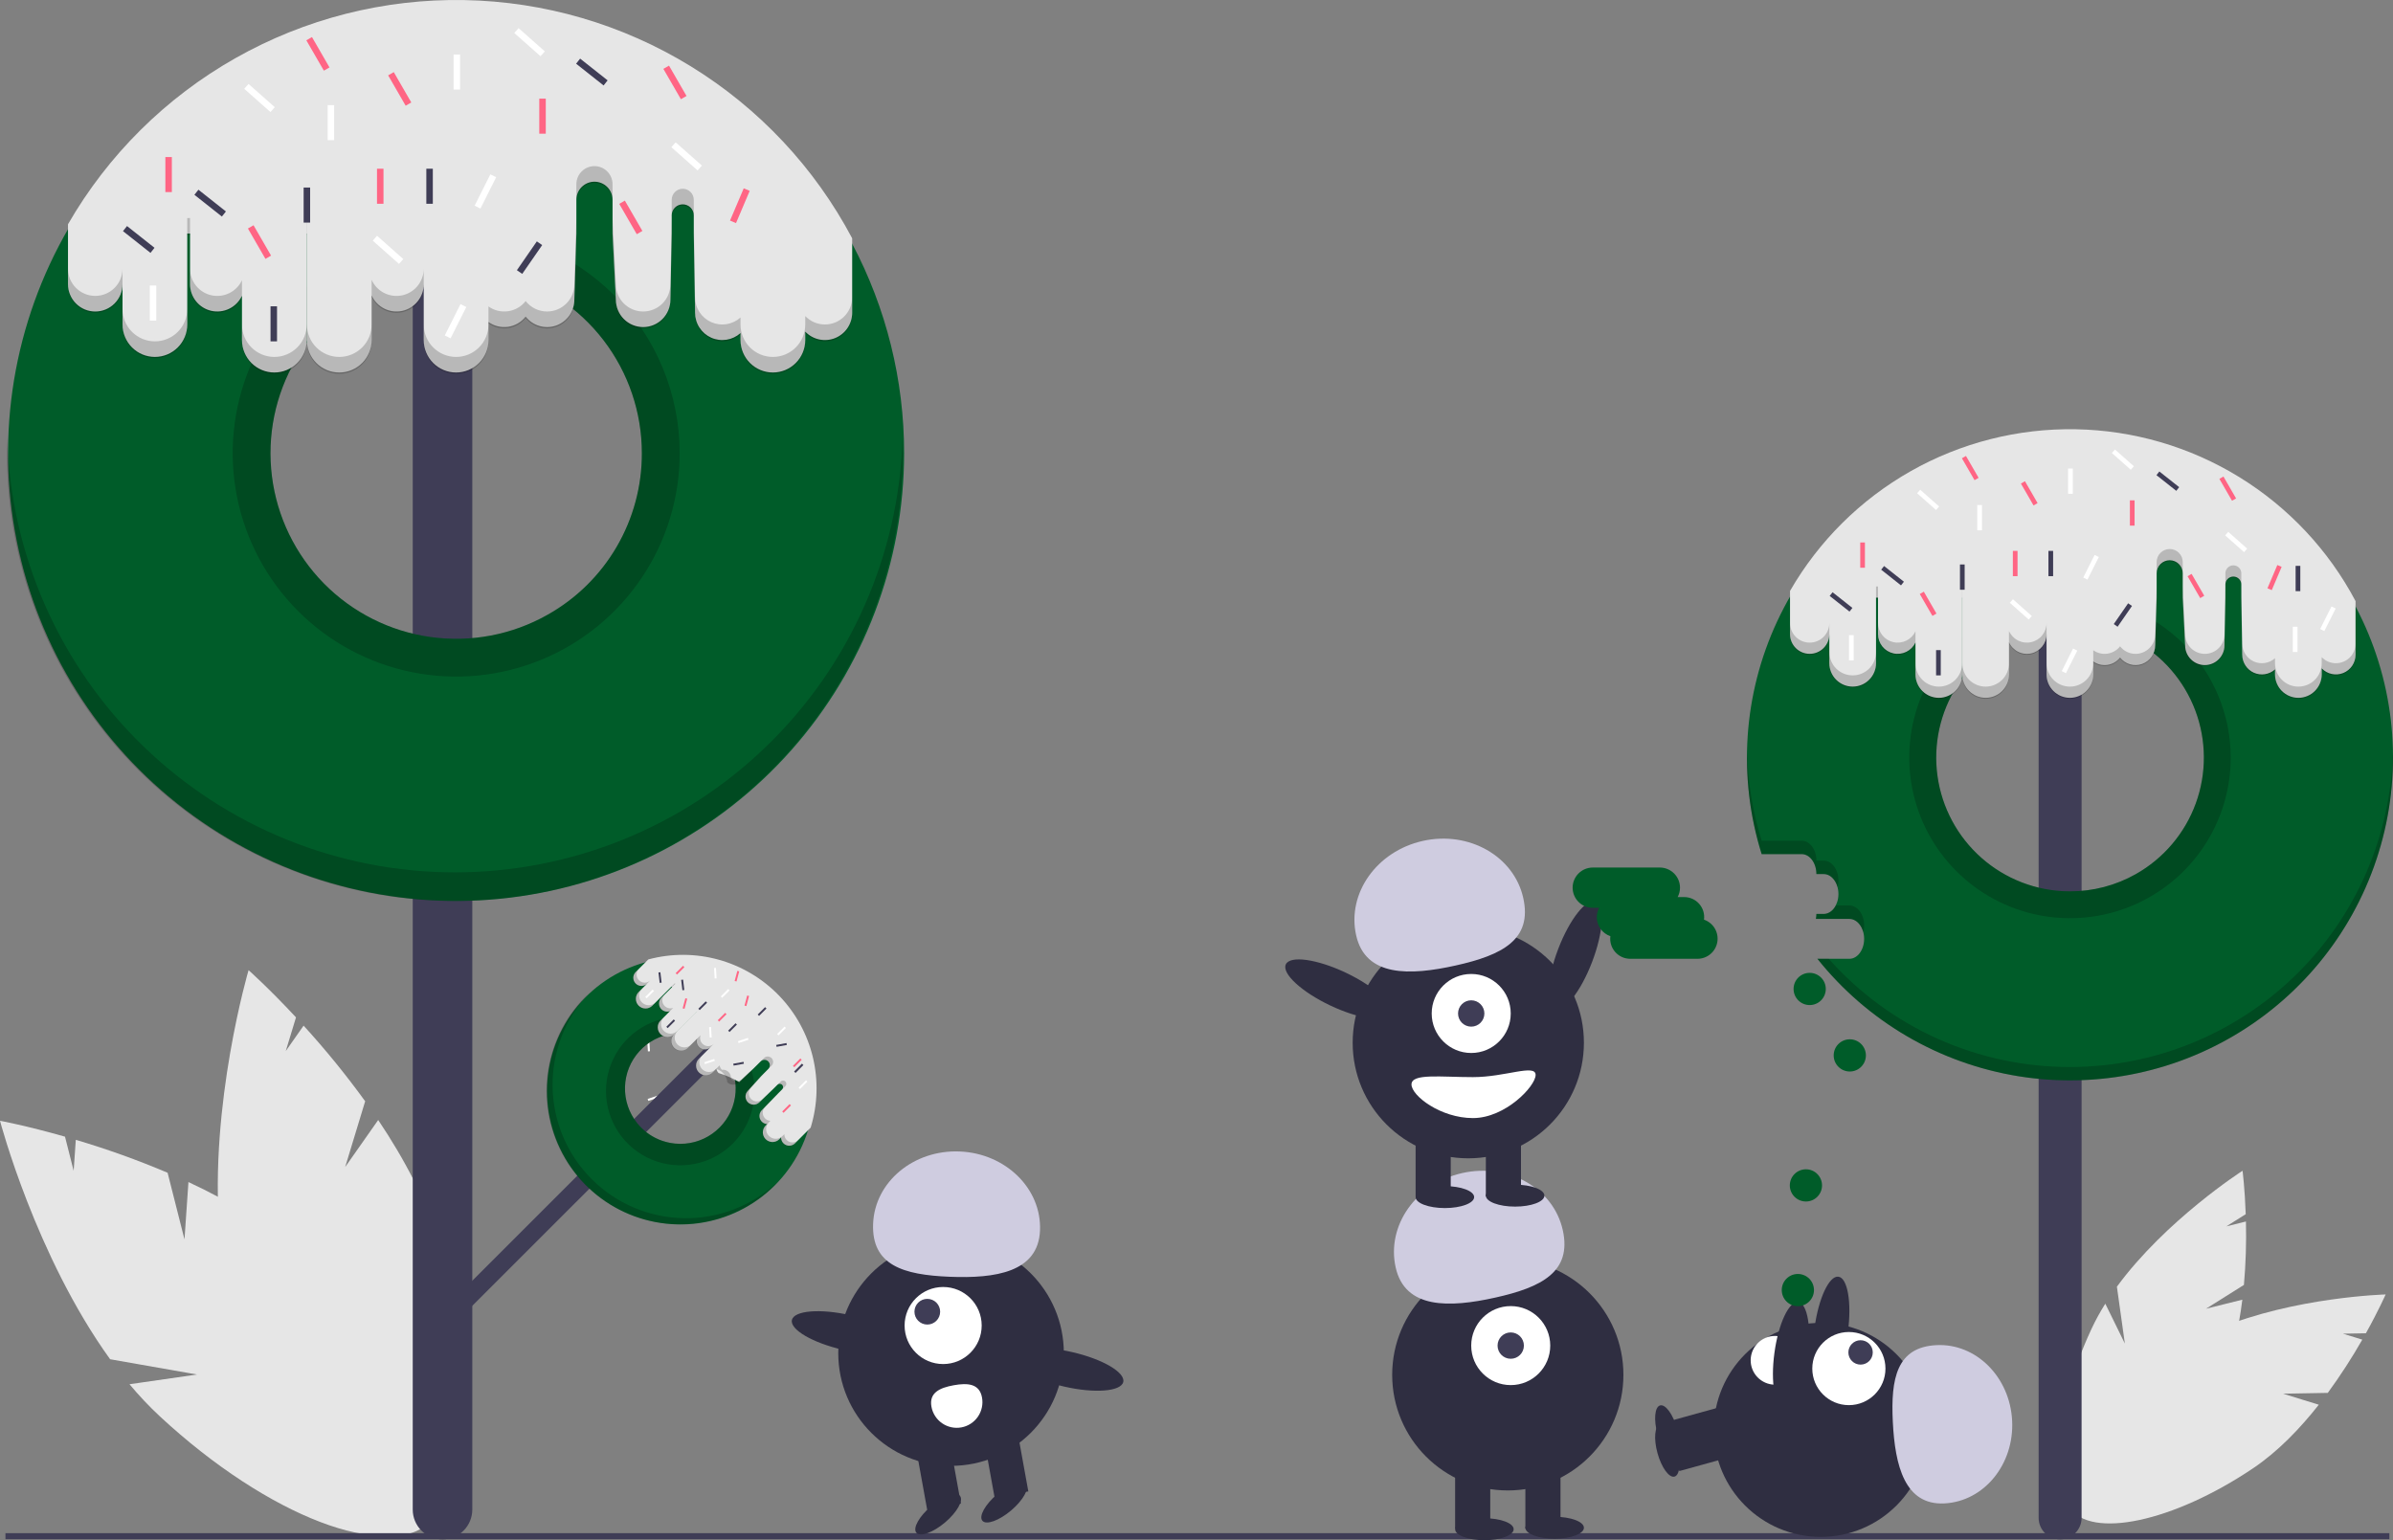 <svg width="261" height="168" viewBox="0 0 261 168" fill="none" xmlns="http://www.w3.org/2000/svg">
<rect x="0" y="0" width="261" height="168" fill="#808080" stroke="none"/>
<g clip-path="url(#clip0_11_390)">
<path d="M20.122 135.188L18.28 127.921C15.012 126.537 11.669 125.337 8.267 124.329L8.034 127.706L7.09 123.986C2.871 122.781 0 122.251 0 122.251C0 122.251 3.878 136.993 12.011 148.264L21.488 149.928L14.125 150.989C15.149 152.22 16.249 153.385 17.419 154.478C29.25 165.458 42.428 170.495 46.852 165.73C51.276 160.964 45.272 148.2 33.441 137.221C29.773 133.817 25.165 131.086 20.553 128.936L20.122 135.188Z" fill="#E6E6E6"/>
<path d="M37.648 127.296L39.828 120.123C37.747 117.25 35.505 114.495 33.113 111.874L31.168 114.645L32.284 110.972C29.294 107.76 27.111 105.823 27.111 105.823C27.111 105.823 22.809 120.447 23.944 134.298L31.196 140.62L24.345 137.724C24.585 139.306 24.924 140.873 25.36 142.413C29.812 157.926 38.488 169.048 44.739 167.255C50.991 165.462 52.45 151.433 47.998 135.919C46.618 131.11 44.086 126.391 41.249 122.167L37.648 127.296Z" fill="#E6E6E6"/>
<path d="M240.609 142.752L244.741 140.155C244.944 137.855 245.017 135.546 244.96 133.237L242.821 133.77L244.937 132.44C244.837 129.587 244.591 127.703 244.591 127.703C244.591 127.703 236.237 133.057 230.886 140.349L231.754 146.549L229.622 142.204C229.064 143.085 228.563 143.999 228.12 144.942C223.69 154.466 223.21 163.633 227.048 165.417C230.885 167.202 237.588 160.928 242.018 151.404C243.391 148.451 244.16 145.052 244.568 141.766L240.609 142.752Z" fill="#E6E6E6"/>
<path d="M249.008 152.021L253.887 151.933C255.249 150.069 256.506 148.13 257.651 146.124L255.545 145.475L258.043 145.43C259.433 142.936 260.196 141.196 260.196 141.196C260.196 141.196 250.277 141.462 241.926 144.939L239.463 150.695L239.885 145.874C238.952 146.339 238.05 146.863 237.184 147.442C228.468 153.305 223.317 160.904 225.68 164.415C228.042 167.926 237.024 166.019 245.74 160.155C248.442 158.338 250.858 155.825 252.906 153.223L249.008 152.021Z" fill="#E6E6E6"/>
<path d="M260.604 167.235H0.594V167.891H260.604V167.235Z" fill="#3F3D56"/>
<path d="M74.409 18.099L73.736 17.762L71.912 21.397L72.585 21.735L74.409 18.099Z" fill="white"/>
<path d="M70.529 109.073L70.306 109.099L70.446 110.303L70.669 110.277L70.529 109.073Z" fill="#3F3D56"/>
<path d="M71.861 119.702L71.79 119.488L70.639 119.87L70.71 120.083L71.861 119.702Z" fill="white"/>
<path d="M70.818 113.458L70.593 113.472L70.666 114.682L70.89 114.669L70.818 113.458Z" fill="white"/>
<path d="M69.769 106.822L69.545 106.835L69.618 108.045L69.842 108.032L69.769 106.822Z" fill="white"/>
<path d="M85.789 111.772L85.705 111.564L84.58 112.018L84.664 112.226L85.789 111.772Z" fill="#FF6584"/>
<path d="M72.532 111.418L72.315 111.36L72.001 112.531L72.218 112.589L72.532 111.418Z" fill="#FF6584"/>
<path d="M84.59 20.67H83.882V24.492H84.59V20.67Z" fill="#3F3D56"/>
<path d="M84.165 29.872H83.457V33.694H84.165V29.872Z" fill="white"/>
<path d="M83.629 109.762L83.48 109.612L82.674 110.418L82.823 110.567L83.629 109.762Z" fill="white"/>
<path d="M85.748 121.967L85.599 121.818L84.793 122.624L84.942 122.773L85.748 121.967Z" fill="white"/>
<path d="M84.058 116.908L83.854 116.853L83.559 117.954L83.763 118.009L84.058 116.908Z" fill="#FF6584"/>
<path d="M84.584 112.746L84.435 112.597L83.629 113.402L83.778 113.552L84.584 112.746Z" fill="#FF6584"/>
<path d="M81.343 112.609C81.524 112.427 81.626 112.181 81.626 111.924C81.626 111.667 81.524 111.421 81.343 111.24C81.161 111.058 80.915 110.956 80.658 110.956C80.401 110.956 80.155 111.058 79.974 111.24L49.078 142.129C48.896 142.31 48.794 142.556 48.794 142.813C48.794 143.07 48.896 143.316 49.078 143.498C49.259 143.679 49.506 143.781 49.762 143.781C50.019 143.781 50.266 143.679 50.447 143.498L81.144 112.808" fill="#3F3D56"/>
<path d="M84.501 108.71C82.25 106.463 79.326 105.015 76.174 104.586C73.022 104.158 69.817 104.774 67.048 106.34C64.28 107.906 62.1 110.335 60.843 113.256C59.587 116.177 59.322 119.43 60.089 122.516C60.856 125.602 62.613 128.352 65.091 130.345C67.569 132.339 70.632 133.465 73.812 133.553C76.991 133.641 80.112 132.685 82.697 130.832C85.282 128.979 87.188 126.33 88.125 123.291C88.904 120.761 88.978 118.067 88.339 115.497C87.701 112.928 86.374 110.582 84.501 108.71ZM72.583 124.546C71.581 124.268 70.668 123.735 69.933 123C69.784 122.851 69.647 122.694 69.515 122.535C68.607 121.417 68.129 120.011 68.167 118.571C68.205 117.131 68.757 115.753 69.722 114.684C70.688 113.615 72.004 112.927 73.433 112.743C74.861 112.56 76.309 112.893 77.513 113.682C78.718 114.472 79.6 115.666 80.002 117.049C80.403 118.432 80.296 119.913 79.701 121.225C79.106 122.536 78.061 123.592 76.756 124.201C75.451 124.81 73.971 124.932 72.583 124.546Z" fill="#005C29"/>
<path d="M51.512 27.794C51.512 26.933 51.17 26.107 50.561 25.498C49.951 24.889 49.125 24.547 48.264 24.547C47.402 24.547 46.576 24.889 45.967 25.498C45.358 26.107 45.016 26.933 45.016 27.794V164.662C45.016 165.088 45.1 165.511 45.263 165.905C45.426 166.299 45.666 166.657 45.967 166.958C46.269 167.26 46.627 167.499 47.021 167.662C47.415 167.825 47.837 167.909 48.264 167.909C48.69 167.909 49.113 167.825 49.507 167.662C49.901 167.499 50.259 167.26 50.561 166.958C50.862 166.657 51.101 166.299 51.265 165.905C51.428 165.511 51.512 165.088 51.512 164.662V28.738" fill="#3F3D56"/>
<path d="M92.944 26.581C87.367 16.034 78.122 7.892 66.954 3.69C55.785 -0.511 43.465 -0.482 32.316 3.773C21.168 8.028 11.962 16.214 6.435 26.788C0.909 37.362 -0.557 49.592 2.314 61.172C5.186 72.752 12.196 82.881 22.023 89.649C31.851 96.417 43.815 99.356 55.66 97.911C67.506 96.467 78.413 90.739 86.325 81.808C94.237 72.877 98.607 61.36 98.61 49.429C98.613 41.465 96.668 33.621 92.944 26.581ZM59.709 67.064C55.834 69.251 51.346 70.101 46.94 69.483C42.533 68.865 38.453 66.813 35.329 63.645C32.206 60.476 30.213 56.367 29.659 51.953C29.105 47.539 30.02 43.066 32.263 39.224C34.507 35.382 37.953 32.385 42.07 30.697C46.187 29.01 50.746 28.724 55.041 29.886C59.336 31.047 63.13 33.591 65.834 37.123C68.539 40.656 70.005 44.981 70.006 49.429C70.016 53.02 69.067 56.547 67.257 59.648C65.447 62.748 62.841 65.309 59.709 67.064Z" fill="#005C29"/>
<path opacity="0.2" d="M49.614 95.157C36.921 95.156 24.727 90.217 15.614 81.385C6.5 72.553 1.182 60.521 0.787 47.837C0.77 48.366 0.761 48.896 0.761 49.428C0.759 55.843 2.022 62.196 4.476 68.123C6.93 74.051 10.529 79.436 15.065 83.973C19.602 88.51 24.988 92.109 30.916 94.564C36.844 97.019 43.197 98.283 49.614 98.283C56.031 98.283 62.384 97.019 68.312 94.564C74.24 92.109 79.626 88.51 84.163 83.973C88.7 79.436 92.298 74.051 94.752 68.123C97.207 62.196 98.469 55.843 98.468 49.428C98.468 48.895 98.459 48.364 98.442 47.835C98.046 60.519 92.729 72.552 83.615 81.384C74.501 90.217 62.307 95.156 49.614 95.157Z" fill="black"/>
<path opacity="0.2" d="M49.755 25.057C44.934 25.057 40.222 26.487 36.213 29.165C32.205 31.843 29.081 35.649 27.236 40.102C25.391 44.556 24.908 49.456 25.849 54.183C26.79 58.91 29.111 63.253 32.52 66.661C35.929 70.069 40.273 72.39 45.001 73.331C49.729 74.271 54.63 73.789 59.085 71.944C63.539 70.1 67.346 66.976 70.025 62.969C72.703 58.961 74.133 54.249 74.133 49.429C74.126 42.968 71.555 36.773 66.985 32.203C62.415 27.634 56.219 25.064 49.755 25.057ZM59.709 67.064C55.834 69.251 51.346 70.101 46.94 69.483C42.533 68.865 38.453 66.813 35.329 63.645C32.206 60.476 30.213 56.367 29.659 51.953C29.105 47.539 30.02 43.066 32.263 39.224C34.507 35.382 37.953 32.385 42.07 30.697C46.187 29.01 50.746 28.724 55.041 29.886C59.336 31.047 63.13 33.591 65.834 37.123C68.539 40.656 70.005 44.981 70.006 49.429C70.016 53.02 69.067 56.547 67.257 59.648C65.447 62.748 62.841 65.309 59.709 67.064Z" fill="black"/>
<path d="M92.945 25.994V34.119C92.945 34.712 92.768 35.292 92.436 35.784C92.104 36.276 91.632 36.657 91.082 36.878C90.531 37.099 89.927 37.151 89.347 37.026C88.767 36.901 88.238 36.605 87.827 36.176V37.102C87.827 38.038 87.456 38.936 86.793 39.598C86.131 40.26 85.234 40.632 84.297 40.632C83.361 40.632 82.463 40.26 81.801 39.598C81.139 38.936 80.767 38.038 80.767 37.102V36.331C80.34 36.715 79.811 36.967 79.243 37.056C78.676 37.145 78.095 37.069 77.57 36.834C77.046 36.6 76.601 36.219 76.288 35.737C75.976 35.256 75.81 34.694 75.811 34.119L75.669 25.483V23.491C75.669 23.172 75.542 22.867 75.316 22.642C75.09 22.416 74.784 22.29 74.466 22.29C74.147 22.29 73.841 22.416 73.615 22.642C73.389 22.867 73.263 23.172 73.262 23.491V25.483L73.12 32.703C73.12 33.492 72.807 34.248 72.249 34.806C71.692 35.363 70.935 35.677 70.147 35.677C69.358 35.677 68.602 35.363 68.044 34.806C67.486 34.248 67.173 33.492 67.173 32.703L66.809 25.483V21.792C66.809 21.269 66.601 20.768 66.231 20.398C65.861 20.028 65.36 19.82 64.837 19.82C64.313 19.82 63.812 20.028 63.442 20.398C63.072 20.768 62.864 21.269 62.864 21.792V25.483L62.642 32.703C62.642 33.322 62.45 33.925 62.091 34.429C61.732 34.932 61.225 35.312 60.641 35.514C60.056 35.716 59.423 35.73 58.83 35.555C58.237 35.38 57.713 35.025 57.331 34.538C56.861 35.139 56.177 35.536 55.422 35.646C54.666 35.755 53.898 35.57 53.276 35.127V37.102C53.276 38.038 52.904 38.936 52.242 39.598C51.58 40.26 50.682 40.632 49.746 40.632C48.809 40.632 47.912 40.26 47.249 39.598C46.587 38.936 46.216 38.038 46.216 37.102V31.005C46.216 31.685 45.983 32.344 45.555 32.873C45.128 33.403 44.532 33.769 43.867 33.912C43.201 34.054 42.507 33.964 41.9 33.657C41.294 33.35 40.81 32.844 40.532 32.224V37.102C40.532 38.038 40.16 38.936 39.498 39.598C38.836 40.26 37.938 40.632 37.001 40.632C36.065 40.632 35.167 40.26 34.505 39.598C33.843 38.936 33.471 38.038 33.471 37.102V25.483H33.451V37.102C33.451 38.038 33.079 38.936 32.417 39.598C31.755 40.26 30.857 40.632 29.921 40.632C28.985 40.632 28.087 40.26 27.425 39.598C26.763 38.936 26.391 38.038 26.391 37.102V32.265C26.105 32.877 25.618 33.374 25.011 33.672C24.404 33.971 23.713 34.054 23.053 33.907C22.393 33.76 21.803 33.392 21.38 32.865C20.957 32.337 20.726 31.681 20.727 31.005V25.483H20.424V35.403C20.424 36.339 20.052 37.237 19.39 37.899C18.728 38.561 17.83 38.933 16.894 38.933C15.957 38.933 15.059 38.561 14.397 37.899C13.735 37.237 13.363 36.339 13.363 35.403V31.005C13.364 31.395 13.287 31.782 13.138 32.143C12.989 32.504 12.77 32.832 12.493 33.109C12.217 33.385 11.889 33.604 11.528 33.754C11.167 33.904 10.78 33.981 10.39 33.981C9.999 33.981 9.612 33.904 9.251 33.754C8.89 33.604 8.562 33.385 8.286 33.109C8.01 32.832 7.791 32.504 7.642 32.143C7.492 31.782 7.416 31.395 7.416 31.005V24.46C11.777 16.895 18.086 10.637 25.687 6.337C33.287 2.037 41.901 -0.149 50.633 0.008C59.365 0.165 67.895 2.658 75.336 7.228C82.778 11.798 88.858 18.278 92.945 25.994Z" fill="#E6E6E6"/>
<path opacity="0.2" d="M29.921 38.933C29.458 38.933 28.998 38.842 28.57 38.664C28.142 38.487 27.753 38.227 27.425 37.899C27.097 37.571 26.837 37.182 26.66 36.754C26.482 36.326 26.391 35.867 26.391 35.403V37.244C26.391 38.18 26.763 39.078 27.425 39.739C28.087 40.401 28.985 40.773 29.921 40.773C30.857 40.773 31.755 40.401 32.417 39.739C33.079 39.078 33.451 38.18 33.451 37.244V35.403C33.451 35.867 33.36 36.326 33.183 36.754C33.005 37.182 32.745 37.571 32.417 37.899C32.09 38.227 31.701 38.487 31.272 38.664C30.844 38.842 30.385 38.933 29.921 38.933Z" fill="black"/>
<path opacity="0.2" d="M37.001 38.933C36.538 38.933 36.079 38.842 35.65 38.664C35.222 38.487 34.833 38.227 34.505 37.899C34.177 37.571 33.917 37.182 33.74 36.754C33.562 36.326 33.471 35.867 33.471 35.403V37.244C33.471 38.18 33.843 39.078 34.505 39.739C35.167 40.401 36.065 40.773 37.001 40.773C37.938 40.773 38.836 40.401 39.498 39.739C40.16 39.078 40.532 38.18 40.532 37.244V35.403C40.532 35.867 40.44 36.326 40.263 36.754C40.086 37.182 39.825 37.571 39.498 37.899C39.17 38.227 38.781 38.487 38.352 38.664C37.924 38.842 37.465 38.933 37.001 38.933Z" fill="black"/>
<path opacity="0.2" d="M26.391 30.566C26.105 31.178 25.618 31.675 25.011 31.974C24.404 32.272 23.713 32.355 23.053 32.208C22.393 32.061 21.803 31.693 21.38 31.166C20.957 30.638 20.726 29.982 20.727 29.306V31.146C20.726 31.822 20.957 32.478 21.38 33.006C21.803 33.534 22.393 33.901 23.053 34.048C23.713 34.195 24.404 34.112 25.011 33.814C25.618 33.515 26.105 33.019 26.391 32.406V30.566Z" fill="black"/>
<path opacity="0.2" d="M33.471 23.784H33.451V25.625H33.471V23.784Z" fill="black"/>
<path opacity="0.2" d="M13.363 29.306C13.363 30.094 13.049 30.849 12.491 31.406C11.934 31.963 11.178 32.276 10.39 32.276C9.602 32.276 8.846 31.963 8.288 31.406C7.73 30.849 7.417 30.094 7.416 29.306V31.146C7.417 31.934 7.73 32.69 8.288 33.246C8.846 33.803 9.602 34.116 10.39 34.116C11.178 34.116 11.934 33.803 12.491 33.246C13.049 32.69 13.363 31.934 13.363 31.146V29.306Z" fill="black"/>
<path opacity="0.2" d="M20.727 23.784H20.424V25.625H20.727V23.784Z" fill="black"/>
<path opacity="0.2" d="M16.894 37.234C16.43 37.234 15.971 37.143 15.543 36.965C15.114 36.788 14.725 36.528 14.397 36.2C14.069 35.872 13.809 35.483 13.632 35.055C13.455 34.627 13.363 34.168 13.363 33.704V35.545C13.363 36.481 13.735 37.379 14.397 38.041C15.059 38.703 15.957 39.074 16.894 39.074C17.83 39.074 18.728 38.703 19.39 38.041C20.052 37.379 20.424 36.481 20.424 35.545V33.704C20.424 34.168 20.332 34.627 20.155 35.055C19.978 35.483 19.718 35.872 19.39 36.2C19.062 36.528 18.673 36.788 18.245 36.965C17.816 37.143 17.357 37.234 16.894 37.234Z" fill="black"/>
<path opacity="0.2" d="M49.746 38.933C49.282 38.933 48.823 38.842 48.395 38.664C47.967 38.487 47.577 38.227 47.249 37.899C46.922 37.571 46.662 37.182 46.484 36.754C46.307 36.326 46.215 35.867 46.216 35.403V37.244C46.216 38.18 46.587 39.078 47.25 39.739C47.912 40.401 48.809 40.773 49.746 40.773C50.682 40.773 51.58 40.401 52.242 39.739C52.904 39.078 53.276 38.18 53.276 37.244V35.403C53.276 35.867 53.185 36.326 53.007 36.754C52.83 37.182 52.57 37.571 52.242 37.899C51.914 38.227 51.525 38.487 51.097 38.664C50.668 38.842 50.209 38.933 49.746 38.933Z" fill="black"/>
<path opacity="0.2" d="M75.669 21.792C75.669 21.473 75.542 21.167 75.317 20.942C75.091 20.716 74.785 20.589 74.466 20.589C74.146 20.589 73.84 20.716 73.615 20.942C73.389 21.167 73.262 21.473 73.262 21.792V23.633C73.262 23.475 73.293 23.318 73.353 23.172C73.413 23.026 73.502 22.893 73.614 22.781C73.726 22.669 73.858 22.58 74.005 22.519C74.151 22.459 74.307 22.428 74.466 22.428C74.624 22.428 74.781 22.459 74.927 22.519C75.073 22.58 75.206 22.669 75.317 22.781C75.429 22.893 75.518 23.026 75.578 23.172C75.638 23.318 75.669 23.475 75.669 23.633V21.792Z" fill="black"/>
<path opacity="0.2" d="M46.215 29.306C46.216 29.986 45.983 30.645 45.555 31.175C45.128 31.704 44.532 32.07 43.866 32.213C43.201 32.355 42.507 32.266 41.9 31.958C41.293 31.651 40.81 31.145 40.532 30.525V32.365C40.81 32.986 41.293 33.492 41.9 33.799C42.507 34.106 43.201 34.196 43.866 34.053C44.532 33.91 45.128 33.544 45.555 33.015C45.983 32.486 46.216 31.826 46.215 31.146V29.306Z" fill="black"/>
<path opacity="0.2" d="M70.147 33.978C69.756 33.978 69.369 33.901 69.008 33.751C68.648 33.602 68.32 33.383 68.044 33.107C67.768 32.831 67.549 32.503 67.399 32.142C67.25 31.782 67.173 31.395 67.173 31.005L66.809 23.784V25.625L67.173 32.845C67.173 33.634 67.486 34.39 68.044 34.947C68.602 35.505 69.358 35.818 70.147 35.818C70.935 35.818 71.692 35.505 72.249 34.947C72.807 34.39 73.12 33.634 73.12 32.845L73.262 25.625V23.784L73.12 31.005C73.12 31.395 73.043 31.782 72.894 32.142C72.745 32.503 72.525 32.831 72.249 33.107C71.973 33.383 71.645 33.602 71.285 33.751C70.924 33.901 70.537 33.978 70.147 33.978Z" fill="black"/>
<path opacity="0.2" d="M89.971 35.393C89.57 35.394 89.174 35.312 88.805 35.155C88.437 34.998 88.104 34.767 87.827 34.477V35.403C87.827 36.339 87.455 37.237 86.793 37.899C86.131 38.561 85.233 38.933 84.297 38.933C83.361 38.933 82.463 38.561 81.801 37.899C81.139 37.237 80.767 36.339 80.767 35.403V34.632C80.34 35.016 79.811 35.268 79.243 35.357C78.676 35.447 78.095 35.37 77.57 35.136C77.046 34.902 76.6 34.52 76.288 34.039C75.976 33.557 75.81 32.995 75.811 32.42L75.669 23.784V25.625L75.811 34.261C75.81 34.835 75.976 35.397 76.288 35.879C76.6 36.361 77.046 36.742 77.57 36.976C78.095 37.21 78.676 37.287 79.243 37.198C79.811 37.108 80.34 36.856 80.767 36.472V37.244C80.767 38.18 81.139 39.078 81.801 39.739C82.463 40.401 83.361 40.773 84.297 40.773C85.233 40.773 86.131 40.401 86.793 39.739C87.455 39.078 87.827 38.18 87.827 37.244V36.318C88.238 36.746 88.767 37.042 89.347 37.167C89.927 37.292 90.531 37.241 91.082 37.019C91.632 36.798 92.104 36.417 92.436 35.925C92.768 35.434 92.945 34.854 92.945 34.261V32.42C92.945 32.811 92.868 33.197 92.719 33.558C92.569 33.919 92.35 34.247 92.074 34.523C91.798 34.799 91.47 35.018 91.109 35.167C90.748 35.317 90.362 35.393 89.971 35.393Z" fill="black"/>
<path opacity="0.2" d="M59.668 33.978C59.218 33.978 58.773 33.875 58.368 33.678C57.964 33.481 57.609 33.194 57.331 32.839C56.861 33.441 56.177 33.837 55.422 33.947C54.666 34.057 53.898 33.871 53.276 33.428V35.269C53.898 35.711 54.666 35.897 55.422 35.787C56.177 35.678 56.861 35.281 57.331 34.68C57.713 35.166 58.237 35.522 58.83 35.697C59.423 35.872 60.056 35.857 60.641 35.655C61.225 35.453 61.732 35.074 62.091 34.57C62.45 34.066 62.642 33.463 62.642 32.845L62.864 25.625V23.784L62.642 31.005C62.642 31.395 62.565 31.782 62.415 32.142C62.266 32.503 62.047 32.831 61.771 33.107C61.495 33.383 61.167 33.602 60.806 33.751C60.445 33.901 60.058 33.978 59.668 33.978Z" fill="black"/>
<path opacity="0.2" d="M66.809 20.093C66.809 19.57 66.601 19.069 66.231 18.699C65.861 18.329 65.36 18.121 64.836 18.121C64.313 18.121 63.812 18.329 63.442 18.699C63.072 19.069 62.864 19.57 62.864 20.093V21.934C62.864 21.411 63.072 20.909 63.442 20.54C63.812 20.17 64.313 19.962 64.836 19.962C65.36 19.962 65.861 20.17 66.231 20.54C66.601 20.909 66.809 21.411 66.809 21.934V20.093Z" fill="black"/>
<path d="M33.825 20.457H33.117V24.28H33.825V20.457Z" fill="#3F3D56"/>
<path d="M47.207 18.404H46.499V22.227H47.207V18.404Z" fill="#3F3D56"/>
<path d="M30.214 33.411H29.506V37.234H30.214V33.411Z" fill="#3F3D56"/>
<path d="M59.135 26.732L58.552 26.329L56.377 29.473L56.959 29.875L59.135 26.732Z" fill="#3F3D56"/>
<path d="M21.642 20.693L21.203 21.248L24.201 23.62L24.64 23.065L21.642 20.693Z" fill="#3F3D56"/>
<path d="M63.274 6.394L62.834 6.949L65.833 9.321L66.272 8.766L63.274 6.394Z" fill="#3F3D56"/>
<path d="M13.854 24.657L13.415 25.212L16.413 27.584L16.852 27.029L13.854 24.657Z" fill="#3F3D56"/>
<path d="M36.445 11.467H35.737V15.29H36.445V11.467Z" fill="white"/>
<path d="M17.045 31.146H16.337V34.969H17.045V31.146Z" fill="white"/>
<path d="M50.18 5.946H49.472V9.769H50.18V5.946Z" fill="white"/>
<path d="M54.115 19.332L53.483 19.015L51.768 22.432L52.401 22.749L54.115 19.332Z" fill="white"/>
<path d="M50.858 33.49L50.226 33.172L48.511 36.589L49.144 36.906L50.858 33.49Z" fill="white"/>
<path d="M41.126 25.72L40.656 26.25L43.517 28.786L43.987 28.256L41.126 25.72Z" fill="white"/>
<path d="M27.107 9.156L26.637 9.686L29.498 12.222L29.968 11.692L27.107 9.156Z" fill="white"/>
<path d="M73.695 15.527L73.225 16.056L76.086 18.592L76.556 18.063L73.695 15.527Z" fill="white"/>
<path d="M56.561 3.068L56.091 3.598L58.952 6.134L59.422 5.604L56.561 3.068Z" fill="white"/>
<path d="M41.826 18.404H41.118V22.227H41.826V18.404Z" fill="#FF6584"/>
<path d="M81.769 20.818L81.117 20.542L79.623 24.06L80.275 24.337L81.769 20.818Z" fill="#FF6584"/>
<path d="M27.653 24.571L27.04 24.925L28.952 28.236L29.565 27.882L27.653 24.571Z" fill="#FF6584"/>
<path d="M68.152 21.881L67.539 22.235L69.451 25.546L70.064 25.192L68.152 21.881Z" fill="#FF6584"/>
<path d="M42.947 7.866L42.334 8.22L44.245 11.53L44.859 11.176L42.947 7.866Z" fill="#FF6584"/>
<path d="M72.967 7.158L72.353 7.512L74.265 10.822L74.878 10.468L72.967 7.158Z" fill="#FF6584"/>
<path d="M34.026 4.043L33.412 4.397L35.324 7.707L35.937 7.354L34.026 4.043Z" fill="#FF6584"/>
<path d="M59.526 10.76H58.818V14.582H59.526V10.76Z" fill="#FF6584"/>
<path d="M18.744 17.13H18.036V20.953H18.744V17.13Z" fill="#FF6584"/>
<path opacity="0.2" d="M64.532 128.616C61.856 125.941 60.327 122.33 60.268 118.548C60.209 114.766 61.625 111.109 64.216 108.352C64.101 108.46 63.987 108.57 63.875 108.682C62.522 110.034 61.448 111.639 60.716 113.405C59.983 115.172 59.606 117.066 59.605 118.978C59.605 120.891 59.981 122.785 60.713 124.552C61.445 126.319 62.518 127.925 63.871 129.277C65.224 130.629 66.829 131.702 68.597 132.434C70.364 133.166 72.259 133.542 74.171 133.542C76.085 133.541 77.979 133.164 79.746 132.431C81.513 131.699 83.118 130.626 84.471 129.273C84.583 129.16 84.693 129.047 84.801 128.931C82.043 131.522 78.386 132.938 74.603 132.879C70.819 132.82 67.207 131.291 64.532 128.616Z" fill="black"/>
<path opacity="0.2" d="M79.93 113.28C78.797 112.146 77.353 111.374 75.781 111.061C74.209 110.748 72.58 110.908 71.099 111.521C69.618 112.134 68.352 113.173 67.461 114.505C66.571 115.837 66.096 117.404 66.096 119.006C66.096 120.609 66.571 122.175 67.461 123.508C68.352 124.84 69.618 125.879 71.099 126.492C72.58 127.105 74.209 127.265 75.781 126.952C77.353 126.639 78.797 125.866 79.93 124.733C81.446 123.212 82.297 121.153 82.297 119.006C82.297 116.86 81.446 114.8 79.93 113.28ZM78.472 123C77.339 124.131 75.803 124.767 74.202 124.767C72.601 124.767 71.066 124.131 69.933 123C69.784 122.851 69.647 122.694 69.515 122.535C68.779 121.628 68.323 120.529 68.2 119.368C68.077 118.208 68.293 117.036 68.822 115.996C69.352 114.956 70.171 114.092 71.181 113.508C72.192 112.924 73.35 112.645 74.516 112.706C75.681 112.766 76.804 113.163 77.749 113.849C78.694 114.534 79.419 115.479 79.838 116.568C80.256 117.657 80.35 118.845 80.108 119.986C79.865 121.128 79.297 122.174 78.472 123Z" fill="black"/>
<path d="M88.416 123L86.704 124.713C86.579 124.838 86.419 124.923 86.245 124.956C86.072 124.99 85.892 124.971 85.729 124.901C85.567 124.832 85.428 124.716 85.332 124.567C85.236 124.418 85.187 124.244 85.191 124.068L84.996 124.263C84.799 124.46 84.531 124.571 84.252 124.571C83.973 124.571 83.705 124.46 83.508 124.263C83.31 124.065 83.199 123.798 83.199 123.519C83.199 123.24 83.31 122.972 83.508 122.775L83.67 122.612C83.499 122.603 83.335 122.545 83.196 122.444C83.058 122.343 82.951 122.205 82.89 122.045C82.829 121.885 82.816 121.711 82.851 121.543C82.887 121.376 82.971 121.223 83.092 121.102L84.883 119.251L85.303 118.832C85.37 118.764 85.408 118.673 85.408 118.578C85.408 118.483 85.37 118.392 85.303 118.324C85.235 118.257 85.144 118.219 85.049 118.219C84.954 118.219 84.862 118.257 84.795 118.324L84.375 118.744L82.823 120.236C82.657 120.402 82.431 120.496 82.196 120.496C81.961 120.496 81.736 120.402 81.57 120.236C81.403 120.07 81.31 119.845 81.31 119.61C81.31 119.374 81.403 119.149 81.57 118.983L83.015 117.384L83.793 116.606C83.903 116.496 83.964 116.347 83.964 116.191C83.963 116.036 83.901 115.887 83.791 115.777C83.681 115.667 83.532 115.605 83.377 115.604C83.221 115.604 83.072 115.665 82.962 115.775L82.183 116.553L80.614 118.028C79.911 117.611 79.159 117.28 78.376 117.043C78.246 116.913 78.16 116.746 78.129 116.565L77.713 116.981C77.516 117.179 77.248 117.29 76.969 117.29C76.69 117.29 76.422 117.179 76.225 116.981C76.027 116.784 75.916 116.516 75.916 116.237C75.916 115.958 76.027 115.691 76.225 115.493L77.51 114.208C77.367 114.352 77.179 114.441 76.977 114.463C76.775 114.484 76.572 114.436 76.402 114.326C76.232 114.216 76.105 114.051 76.041 113.858C75.978 113.665 75.983 113.457 76.055 113.267L75.026 114.296C74.829 114.493 74.561 114.604 74.282 114.604C74.003 114.604 73.736 114.493 73.538 114.296C73.341 114.098 73.23 113.831 73.23 113.552C73.23 113.273 73.341 113.005 73.538 112.808L75.988 110.359L75.984 110.354L73.534 112.803C73.337 113.001 73.069 113.112 72.79 113.112C72.511 113.112 72.243 113.001 72.046 112.803C71.848 112.606 71.738 112.339 71.738 112.06C71.738 111.78 71.848 111.513 72.046 111.316L73.066 110.296C72.876 110.365 72.669 110.367 72.478 110.302C72.287 110.237 72.124 110.109 72.016 109.939C71.908 109.769 71.861 109.567 71.883 109.366C71.905 109.166 71.995 108.979 72.137 108.837L73.302 107.673L73.238 107.609L71.146 109.7C70.949 109.897 70.681 110.008 70.402 110.008C70.123 110.008 69.855 109.897 69.658 109.7C69.46 109.503 69.35 109.235 69.35 108.956C69.35 108.677 69.46 108.409 69.658 108.212L70.585 107.285C70.419 107.451 70.194 107.544 69.959 107.544C69.723 107.544 69.498 107.451 69.332 107.285C69.165 107.119 69.072 106.893 69.072 106.658C69.072 106.423 69.165 106.198 69.332 106.031L70.712 104.652C73.226 103.976 75.875 103.987 78.384 104.682C80.892 105.378 83.169 106.732 84.977 108.605C86.784 110.479 88.056 112.802 88.661 115.333C89.266 117.865 89.182 120.512 88.416 123Z" fill="#E6E6E6"/>
<path opacity="0.2" d="M72.404 112.445C72.306 112.348 72.229 112.232 72.176 112.104C72.123 111.976 72.096 111.84 72.096 111.701C72.096 111.563 72.123 111.426 72.176 111.299C72.229 111.171 72.306 111.055 72.404 110.957L72.016 111.345C71.819 111.543 71.708 111.81 71.708 112.089C71.708 112.368 71.819 112.636 72.016 112.833C72.213 113.031 72.481 113.141 72.76 113.141C73.039 113.141 73.307 113.031 73.504 112.833L73.892 112.445C73.794 112.543 73.678 112.621 73.551 112.673C73.423 112.726 73.286 112.754 73.148 112.754C73.01 112.754 72.873 112.726 72.745 112.673C72.618 112.621 72.502 112.543 72.404 112.445Z" fill="black"/>
<path opacity="0.2" d="M73.897 113.938C73.799 113.84 73.721 113.724 73.668 113.596C73.615 113.469 73.588 113.332 73.588 113.194C73.588 113.055 73.615 112.919 73.668 112.791C73.721 112.663 73.799 112.547 73.897 112.45L73.508 112.838C73.411 112.935 73.333 113.051 73.28 113.179C73.227 113.307 73.2 113.443 73.2 113.581C73.2 113.72 73.227 113.856 73.28 113.984C73.333 114.112 73.411 114.228 73.508 114.325C73.606 114.423 73.722 114.501 73.85 114.554C73.978 114.606 74.114 114.634 74.252 114.634C74.391 114.634 74.528 114.606 74.655 114.554C74.783 114.501 74.899 114.423 74.997 114.325L75.385 113.938C75.287 114.035 75.171 114.113 75.043 114.166C74.916 114.218 74.779 114.246 74.641 114.246C74.502 114.246 74.365 114.218 74.238 114.166C74.11 114.113 73.994 114.035 73.897 113.938Z" fill="black"/>
<path opacity="0.2" d="M73.424 109.938C73.234 110.007 73.027 110.009 72.836 109.944C72.645 109.879 72.482 109.751 72.374 109.581C72.266 109.41 72.219 109.209 72.241 109.008C72.263 108.808 72.353 108.621 72.496 108.479L72.108 108.866C71.965 109.009 71.875 109.196 71.853 109.396C71.831 109.596 71.878 109.798 71.986 109.968C72.094 110.139 72.257 110.267 72.448 110.332C72.639 110.397 72.846 110.394 73.036 110.326L73.424 109.938Z" fill="black"/>
<path opacity="0.2" d="M76.342 109.996L75.954 110.384L75.958 110.388L76.346 110L76.342 109.996Z" fill="black"/>
<path opacity="0.2" d="M70.944 106.927C70.861 107.009 70.763 107.074 70.656 107.119C70.548 107.163 70.433 107.186 70.317 107.186C70.2 107.186 70.085 107.163 69.978 107.119C69.87 107.074 69.772 107.009 69.69 106.927C69.608 106.844 69.542 106.747 69.498 106.639C69.453 106.532 69.43 106.416 69.43 106.3C69.43 106.184 69.453 106.068 69.498 105.961C69.542 105.853 69.608 105.756 69.69 105.673L69.302 106.061C69.136 106.228 69.042 106.453 69.042 106.688C69.042 106.923 69.136 107.149 69.302 107.315C69.468 107.481 69.694 107.574 69.929 107.574C70.164 107.574 70.389 107.481 70.555 107.315L70.944 106.927Z" fill="black"/>
<path opacity="0.2" d="M73.596 107.251L73.208 107.639L73.272 107.703L73.66 107.315L73.596 107.251Z" fill="black"/>
<path opacity="0.2" d="M70.016 109.342C69.918 109.244 69.841 109.128 69.788 109.001C69.735 108.873 69.708 108.736 69.708 108.598C69.708 108.46 69.735 108.323 69.788 108.195C69.841 108.068 69.918 107.952 70.016 107.854L69.628 108.242C69.53 108.34 69.453 108.456 69.4 108.583C69.347 108.711 69.32 108.848 69.32 108.986C69.32 109.124 69.347 109.261 69.4 109.388C69.453 109.516 69.53 109.632 69.628 109.73C69.726 109.828 69.842 109.905 69.969 109.958C70.097 110.011 70.234 110.038 70.372 110.038C70.51 110.038 70.647 110.011 70.775 109.958C70.903 109.905 71.019 109.828 71.116 109.73L71.504 109.342C71.407 109.44 71.291 109.517 71.163 109.57C71.035 109.623 70.898 109.65 70.76 109.65C70.622 109.65 70.485 109.623 70.358 109.57C70.23 109.517 70.114 109.44 70.016 109.342Z" fill="black"/>
<path opacity="0.2" d="M76.583 116.623C76.485 116.526 76.407 116.41 76.355 116.282C76.302 116.154 76.275 116.018 76.275 115.879C76.275 115.741 76.302 115.604 76.355 115.477C76.407 115.349 76.485 115.233 76.583 115.135L76.195 115.523C76.097 115.621 76.019 115.737 75.967 115.865C75.914 115.992 75.886 116.129 75.886 116.267C75.886 116.405 75.914 116.542 75.967 116.67C76.019 116.798 76.097 116.914 76.195 117.011C76.292 117.109 76.408 117.186 76.536 117.239C76.664 117.292 76.801 117.319 76.939 117.319C77.077 117.319 77.214 117.292 77.341 117.239C77.469 117.186 77.585 117.109 77.683 117.011L78.071 116.623C77.973 116.721 77.857 116.799 77.73 116.851C77.602 116.904 77.465 116.931 77.327 116.931C77.189 116.931 77.052 116.904 76.924 116.851C76.796 116.799 76.68 116.721 76.583 116.623Z" fill="black"/>
<path opacity="0.2" d="M85.661 118.473C85.728 118.406 85.766 118.315 85.766 118.22C85.766 118.125 85.728 118.033 85.661 117.966C85.594 117.899 85.502 117.861 85.407 117.861C85.312 117.861 85.221 117.899 85.153 117.966L84.765 118.354C84.833 118.287 84.924 118.249 85.019 118.249C85.114 118.249 85.206 118.287 85.273 118.354C85.34 118.421 85.378 118.513 85.378 118.608C85.378 118.703 85.34 118.794 85.273 118.861L85.661 118.473Z" fill="black"/>
<path opacity="0.2" d="M77.868 113.85C77.725 113.993 77.537 114.083 77.335 114.105C77.133 114.126 76.931 114.078 76.76 113.968C76.59 113.858 76.463 113.692 76.4 113.5C76.336 113.307 76.341 113.099 76.413 112.909L76.025 113.297C75.953 113.487 75.948 113.695 76.011 113.888C76.075 114.08 76.202 114.246 76.372 114.356C76.543 114.466 76.746 114.514 76.947 114.493C77.149 114.471 77.337 114.381 77.48 114.238L77.868 113.85Z" fill="black"/>
<path opacity="0.2" d="M81.928 119.878C81.845 119.796 81.78 119.698 81.736 119.591C81.691 119.483 81.668 119.368 81.668 119.251C81.668 119.135 81.691 119.02 81.736 118.912C81.78 118.805 81.845 118.707 81.928 118.625L83.373 117.026L82.985 117.414L81.54 119.013C81.457 119.095 81.392 119.193 81.347 119.3C81.303 119.408 81.28 119.523 81.28 119.639C81.28 119.756 81.303 119.871 81.347 119.979C81.392 120.086 81.457 120.184 81.54 120.266C81.622 120.348 81.72 120.414 81.827 120.458C81.935 120.503 82.05 120.526 82.166 120.526C82.283 120.526 82.398 120.503 82.506 120.458C82.613 120.414 82.711 120.348 82.793 120.266L84.345 118.774L84.733 118.386L83.181 119.878C83.099 119.96 83.001 120.026 82.894 120.07C82.786 120.115 82.671 120.138 82.555 120.138C82.438 120.138 82.323 120.115 82.215 120.07C82.108 120.026 82.01 119.96 81.928 119.878Z" fill="black"/>
<path opacity="0.2" d="M85.808 124.354C85.724 124.27 85.657 124.169 85.612 124.059C85.568 123.948 85.546 123.829 85.549 123.71L85.354 123.905C85.256 124.002 85.14 124.08 85.013 124.133C84.885 124.186 84.748 124.213 84.61 124.213C84.472 124.213 84.335 124.186 84.207 124.133C84.079 124.08 83.963 124.002 83.866 123.905C83.768 123.807 83.691 123.691 83.638 123.563C83.585 123.436 83.558 123.299 83.558 123.161C83.558 123.023 83.585 122.886 83.638 122.758C83.691 122.63 83.768 122.515 83.866 122.417L84.028 122.254C83.858 122.245 83.693 122.187 83.554 122.086C83.416 121.985 83.31 121.847 83.248 121.687C83.187 121.527 83.174 121.353 83.209 121.185C83.245 121.018 83.329 120.864 83.45 120.744L85.241 118.893L84.853 119.281L83.062 121.132C82.941 121.252 82.857 121.406 82.821 121.573C82.786 121.741 82.799 121.915 82.86 122.075C82.922 122.235 83.028 122.373 83.166 122.474C83.305 122.575 83.469 122.633 83.64 122.642L83.478 122.805C83.28 123.002 83.169 123.27 83.169 123.549C83.169 123.828 83.28 124.095 83.478 124.293C83.675 124.49 83.943 124.601 84.222 124.601C84.501 124.601 84.769 124.49 84.966 124.293L85.161 124.098C85.157 124.274 85.207 124.448 85.302 124.597C85.398 124.745 85.537 124.862 85.699 124.931C85.862 125.001 86.042 125.02 86.215 124.986C86.389 124.952 86.549 124.868 86.674 124.742L87.062 124.354C86.979 124.437 86.882 124.502 86.774 124.547C86.666 124.591 86.551 124.614 86.435 124.614C86.318 124.614 86.203 124.591 86.096 124.547C85.988 124.502 85.89 124.437 85.808 124.354Z" fill="black"/>
<path opacity="0.2" d="M79.719 117.67C79.735 117.537 79.721 117.401 79.677 117.275C79.633 117.148 79.561 117.032 79.466 116.938C79.371 116.843 79.256 116.771 79.129 116.727C79.002 116.683 78.867 116.669 78.734 116.685C78.604 116.555 78.518 116.388 78.487 116.207L78.099 116.595C78.428 116.687 78.721 116.876 78.941 117.137C79.16 117.398 79.296 117.719 79.331 118.058C79.413 118.14 79.511 118.205 79.618 118.25C79.726 118.294 79.841 118.317 79.958 118.317C80.074 118.317 80.189 118.294 80.297 118.25C80.404 118.205 80.502 118.14 80.585 118.058L82.154 116.583L82.542 116.195L80.973 117.67C80.89 117.752 80.793 117.817 80.685 117.862C80.577 117.907 80.462 117.929 80.346 117.929C80.229 117.929 80.114 117.907 80.007 117.862C79.899 117.817 79.801 117.752 79.719 117.67Z" fill="black"/>
<path opacity="0.2" d="M84.151 116.248C84.206 116.194 84.25 116.129 84.28 116.057C84.31 115.986 84.325 115.909 84.325 115.832C84.326 115.755 84.31 115.678 84.281 115.606C84.251 115.535 84.208 115.47 84.153 115.415C84.098 115.36 84.033 115.317 83.962 115.287C83.89 115.258 83.814 115.243 83.736 115.243C83.659 115.243 83.582 115.259 83.511 115.288C83.439 115.318 83.374 115.362 83.32 115.417L82.932 115.805C82.986 115.75 83.051 115.706 83.123 115.676C83.194 115.646 83.271 115.631 83.348 115.631C83.426 115.631 83.502 115.646 83.574 115.675C83.645 115.705 83.71 115.748 83.765 115.803C83.82 115.858 83.863 115.923 83.893 115.994C83.922 116.066 83.938 116.143 83.937 116.22C83.937 116.297 83.922 116.374 83.892 116.445C83.862 116.517 83.818 116.582 83.763 116.636L84.151 116.248Z" fill="black"/>
<path d="M77.122 109.374L76.973 109.225L76.167 110.03L76.316 110.179L77.122 109.374Z" fill="#3F3D56"/>
<path d="M80.376 111.761L80.226 111.612L79.42 112.418L79.57 112.567L80.376 111.761Z" fill="#3F3D56"/>
<path d="M83.597 110.005L83.447 109.855L82.641 110.661L82.791 110.81L83.597 110.005Z" fill="#3F3D56"/>
<path d="M73.63 111.343L73.481 111.194L72.675 112L72.824 112.149L73.63 111.343Z" fill="#3F3D56"/>
<path d="M81.134 116.03L81.096 115.823L79.975 116.027L80.013 116.234L81.134 116.03Z" fill="#3F3D56"/>
<path d="M85.819 113.981L85.781 113.773L84.66 113.978L84.698 114.185L85.819 113.981Z" fill="#3F3D56"/>
<path d="M74.504 106.856L74.295 106.88L74.427 108.012L74.636 107.988L74.504 106.856Z" fill="#3F3D56"/>
<path d="M72.027 106.05L71.817 106.075L71.949 107.206L72.159 107.182L72.027 106.05Z" fill="#3F3D56"/>
<path d="M79.57 108.031L79.42 107.882L78.615 108.687L78.764 108.837L79.57 108.031Z" fill="white"/>
<path d="M85.719 112.129L85.569 111.98L84.763 112.786L84.913 112.935L85.719 112.129Z" fill="white"/>
<path d="M88.061 117.984L87.912 117.835L87.106 118.641L87.255 118.79L88.061 117.984Z" fill="white"/>
<path d="M71.332 108.091L71.182 107.941L70.376 108.747L70.526 108.896L71.332 108.091Z" fill="white"/>
<path d="M81.636 113.413L81.57 113.212L80.488 113.571L80.554 113.772L81.636 113.413Z" fill="white"/>
<path d="M77.965 115.711L77.898 115.51L76.817 115.869L76.883 116.069L77.965 115.711Z" fill="white"/>
<path d="M77.552 112.022L77.341 112.034L77.409 113.172L77.62 113.159L77.552 112.022Z" fill="white"/>
<path d="M78.089 105.576L77.878 105.588L77.947 106.726L78.157 106.713L78.089 105.576Z" fill="white"/>
<path d="M79.241 110.627L79.092 110.478L78.286 111.284L78.436 111.433L79.241 110.627Z" fill="#FF6584"/>
<path d="M86.269 120.58L86.119 120.431L85.314 121.237L85.463 121.386L86.269 120.58Z" fill="#FF6584"/>
<path d="M87.44 115.604L87.291 115.455L86.485 116.26L86.634 116.409L87.44 115.604Z" fill="#FF6584"/>
<path d="M74.954 108.94L74.75 108.886L74.455 109.986L74.659 110.041L74.954 108.94Z" fill="#FF6584"/>
<path d="M81.7 108.642L81.496 108.587L81.201 109.688L81.405 109.742L81.7 108.642Z" fill="#FF6584"/>
<path d="M80.625 105.956L80.421 105.901L80.126 107.002L80.33 107.057L80.625 105.956Z" fill="#FF6584"/>
<path d="M74.645 105.494L74.496 105.345L73.69 106.151L73.839 106.3L74.645 105.494Z" fill="#FF6584"/>
<path d="M227.035 60.577C227.035 59.956 226.788 59.36 226.349 58.921C225.909 58.482 225.314 58.235 224.692 58.235C224.071 58.235 223.475 58.482 223.036 58.921C222.597 59.36 222.35 59.956 222.35 60.577V165.568C222.35 166.189 222.597 166.784 223.036 167.224C223.475 167.663 224.071 167.909 224.692 167.909C225.314 167.909 225.909 167.663 226.349 167.224C226.788 166.784 227.035 166.189 227.035 165.568V61.257" fill="#3F3D56"/>
<path d="M256.915 66.149C252.8 58.389 245.935 52.447 237.665 49.484C229.395 46.523 220.317 46.755 212.21 50.136C204.103 53.518 197.551 59.805 193.838 67.764C190.126 75.724 189.521 84.783 192.141 93.166H196.513C197.391 93.166 198.111 94.144 198.111 95.341H198.914C199.795 95.341 200.515 96.319 200.515 97.516C200.515 98.71 199.795 99.691 198.914 99.691H198.111C198.11 99.873 198.091 100.054 198.056 100.233H201.716C202.597 100.233 203.318 101.213 203.318 102.408C203.318 103.605 202.597 104.583 201.716 104.583H198.22C203.693 111.441 211.528 116.01 220.193 117.398C228.858 118.785 237.729 116.889 245.069 112.083C252.41 107.276 257.693 99.903 259.884 91.408C262.075 82.912 261.016 73.905 256.915 66.149ZM232.946 95.347C230.756 96.583 228.282 97.231 225.767 97.226C225.263 97.226 224.76 97.201 224.259 97.15C220.796 96.788 217.576 95.2 215.181 92.673C212.786 90.147 211.373 86.847 211.198 83.37C211.023 79.893 212.097 76.468 214.226 73.713C216.356 70.959 219.399 69.056 222.809 68.348C226.218 67.64 229.768 68.174 232.818 69.854C235.868 71.534 238.217 74.248 239.441 77.507C240.665 80.767 240.683 84.356 239.492 87.627C238.301 90.899 235.979 93.636 232.946 95.347Z" fill="#005C29"/>
<path opacity="0.2" d="M203.222 101.676C203.285 101.437 203.317 101.191 203.318 100.944C203.318 99.748 202.597 98.77 201.716 98.77H200.218C200.106 99.028 199.925 99.25 199.695 99.413C199.465 99.575 199.194 99.671 198.914 99.69H198.113C198.111 99.872 198.092 100.054 198.056 100.233H201.716C202.408 100.233 202.999 100.838 203.222 101.676Z" fill="black"/>
<path opacity="0.2" d="M198.914 95.34C199.605 95.34 200.196 95.945 200.419 96.783C200.483 96.544 200.515 96.299 200.515 96.051C200.515 94.855 199.794 93.877 198.914 93.877H198.113C198.113 92.681 197.392 91.702 196.511 91.702H192.141C191.144 88.509 190.608 85.19 190.549 81.845C190.544 82.105 190.536 82.365 190.536 82.627C190.533 86.201 191.074 89.755 192.141 93.166H196.511C197.392 93.166 198.113 94.144 198.113 95.34H198.914Z" fill="black"/>
<path opacity="0.2" d="M225.768 116.388C220.796 116.393 215.88 115.344 211.344 113.309C206.808 111.274 202.755 108.299 199.454 104.583H198.219C202.772 110.294 208.99 114.45 216.01 116.473C223.03 118.496 230.505 118.288 237.401 115.876C244.297 113.464 250.273 108.969 254.501 103.012C258.729 97.055 261 89.931 261 82.627C261 82.407 260.994 82.188 260.99 81.969C260.779 91.169 256.976 99.921 250.394 106.354C243.811 112.786 234.973 116.388 225.768 116.388Z" fill="black"/>
<path opacity="0.2" d="M225.767 65.101C222.3 65.101 218.911 66.13 216.028 68.056C213.146 69.982 210.9 72.719 209.573 75.922C208.247 79.125 207.9 82.649 208.577 86.048C209.254 89.448 210.923 92.57 213.375 95.021C215.827 97.472 218.95 99.141 222.351 99.817C225.751 100.493 229.276 100.146 232.479 98.819C235.682 97.493 238.42 95.246 240.346 92.364C242.272 89.482 243.3 86.093 243.3 82.627C243.295 77.98 241.445 73.525 238.158 70.239C234.871 66.953 230.415 65.105 225.767 65.101ZM232.946 95.347C230.756 96.583 228.282 97.231 225.767 97.226C225.263 97.226 224.76 97.201 224.259 97.15C220.796 96.788 217.576 95.2 215.181 92.674C212.786 90.147 211.373 86.847 211.198 83.37C211.023 79.893 212.097 76.468 214.226 73.713C216.356 70.959 219.4 69.056 222.809 68.348C226.218 67.64 229.768 68.174 232.818 69.854C235.868 71.534 238.217 74.248 239.441 77.507C240.665 80.767 240.683 84.356 239.492 87.627C238.301 90.899 235.979 93.636 232.946 95.347Z" fill="black"/>
<path d="M256.915 65.564V71.423C256.915 71.851 256.788 72.269 256.548 72.624C256.309 72.978 255.969 73.253 255.572 73.413C255.175 73.572 254.739 73.609 254.321 73.519C253.902 73.429 253.52 73.216 253.225 72.907V73.575C253.225 74.25 252.956 74.897 252.479 75.374C252.001 75.852 251.354 76.12 250.679 76.12C250.003 76.12 249.356 75.852 248.878 75.374C248.401 74.897 248.133 74.25 248.133 73.575V73.018C247.825 73.295 247.443 73.477 247.034 73.541C246.625 73.606 246.206 73.55 245.827 73.382C245.449 73.213 245.128 72.938 244.903 72.59C244.678 72.243 244.558 71.837 244.558 71.423L244.456 65.195V63.759C244.456 63.529 244.365 63.308 244.202 63.145C244.039 62.982 243.819 62.891 243.588 62.891C243.358 62.891 243.137 62.982 242.975 63.145C242.812 63.308 242.72 63.529 242.72 63.759V65.195L242.618 70.402C242.618 70.971 242.392 71.516 241.99 71.918C241.588 72.32 241.042 72.546 240.474 72.546C239.905 72.546 239.359 72.32 238.957 71.918C238.555 71.516 238.329 70.971 238.329 70.402L238.067 65.195V62.533C238.067 62.156 237.917 61.795 237.65 61.528C237.383 61.261 237.021 61.111 236.644 61.111C236.267 61.111 235.905 61.261 235.638 61.528C235.371 61.795 235.222 62.156 235.222 62.533V65.195L235.061 70.402C235.062 70.848 234.923 71.283 234.664 71.646C234.405 72.01 234.04 72.283 233.618 72.429C233.197 72.575 232.74 72.585 232.312 72.459C231.885 72.333 231.507 72.076 231.232 71.725C230.892 72.159 230.399 72.445 229.854 72.524C229.31 72.603 228.755 72.469 228.307 72.15V73.575C228.307 74.25 228.039 74.897 227.561 75.374C227.084 75.852 226.436 76.12 225.761 76.12C225.086 76.12 224.438 75.852 223.961 75.374C223.483 74.897 223.215 74.25 223.215 73.575V69.177C223.215 69.668 223.047 70.143 222.739 70.525C222.431 70.906 222.001 71.171 221.521 71.273C221.041 71.376 220.541 71.312 220.103 71.09C219.665 70.869 219.317 70.504 219.116 70.056V73.575C219.115 74.249 218.847 74.896 218.369 75.373C217.892 75.849 217.245 76.117 216.57 76.117C215.895 76.117 215.248 75.849 214.771 75.373C214.293 74.896 214.025 74.249 214.024 73.575V65.195H214.01V73.575C214.01 74.25 213.742 74.897 213.264 75.374C212.787 75.852 212.139 76.12 211.464 76.12C210.789 76.12 210.141 75.852 209.664 75.374C209.186 74.897 208.918 74.25 208.918 73.575V70.086C208.712 70.528 208.36 70.886 207.923 71.101C207.485 71.316 206.987 71.376 206.511 71.27C206.035 71.164 205.609 70.899 205.304 70.519C204.999 70.138 204.833 69.665 204.833 69.177V65.195H204.615V72.349C204.615 73.024 204.347 73.672 203.869 74.149C203.392 74.626 202.744 74.895 202.069 74.895C201.394 74.895 200.746 74.626 200.269 74.149C199.791 73.672 199.523 73.024 199.523 72.349V69.177C199.523 69.746 199.297 70.291 198.895 70.693C198.493 71.095 197.947 71.321 197.378 71.321C196.81 71.321 196.264 71.095 195.862 70.693C195.46 70.291 195.234 69.746 195.234 69.177V64.457C198.379 59.002 202.929 54.489 208.41 51.387C213.892 48.286 220.104 46.71 226.401 46.823C232.698 46.936 238.85 48.734 244.216 52.03C249.583 55.326 253.968 59.999 256.915 65.564Z" fill="#E6E6E6"/>
<path opacity="0.2" d="M211.464 74.895C211.13 74.895 210.799 74.829 210.49 74.701C210.181 74.573 209.9 74.386 209.664 74.149C209.427 73.913 209.24 73.632 209.112 73.323C208.984 73.015 208.918 72.684 208.918 72.349V73.677C208.918 74.352 209.186 74.999 209.664 75.477C210.141 75.954 210.789 76.222 211.464 76.222C212.139 76.222 212.787 75.954 213.264 75.477C213.742 74.999 214.01 74.352 214.01 73.677V72.349C214.01 72.684 213.944 73.015 213.816 73.323C213.688 73.632 213.501 73.913 213.264 74.149C213.028 74.386 212.747 74.573 212.438 74.701C212.129 74.829 211.798 74.895 211.464 74.895Z" fill="black"/>
<path opacity="0.2" d="M216.57 74.895C216.236 74.895 215.905 74.829 215.596 74.701C215.287 74.573 215.006 74.386 214.77 74.149C214.533 73.913 214.346 73.632 214.218 73.323C214.09 73.015 214.024 72.684 214.024 72.349V73.677C214.024 74.352 214.292 74.999 214.77 75.477C215.247 75.954 215.895 76.222 216.57 76.222C217.245 76.222 217.893 75.954 218.37 75.477C218.848 74.999 219.116 74.352 219.116 73.677V72.349C219.116 72.684 219.05 73.015 218.922 73.323C218.794 73.632 218.607 73.913 218.37 74.149C218.134 74.386 217.853 74.573 217.544 74.701C217.235 74.829 216.904 74.895 216.57 74.895Z" fill="black"/>
<path opacity="0.2" d="M208.918 68.861C208.712 69.302 208.36 69.66 207.923 69.876C207.485 70.091 206.987 70.151 206.511 70.045C206.035 69.939 205.609 69.674 205.304 69.293C204.999 68.913 204.833 68.44 204.833 67.952V69.279C204.833 69.767 204.999 70.24 205.304 70.621C205.609 71.001 206.035 71.266 206.511 71.372C206.987 71.478 207.485 71.418 207.923 71.203C208.36 70.988 208.712 70.63 208.918 70.188V68.861Z" fill="black"/>
<path opacity="0.2" d="M214.024 63.97H214.01V65.297H214.024V63.97Z" fill="black"/>
<path opacity="0.2" d="M199.523 67.952C199.523 68.521 199.297 69.066 198.895 69.468C198.493 69.87 197.947 70.096 197.378 70.096C196.81 70.096 196.264 69.87 195.862 69.468C195.46 69.066 195.234 68.521 195.234 67.952V69.279C195.234 69.848 195.46 70.393 195.862 70.795C196.264 71.197 196.81 71.423 197.378 71.423C197.947 71.423 198.493 71.197 198.895 70.795C199.297 70.393 199.523 69.848 199.523 69.279V67.952Z" fill="black"/>
<path opacity="0.2" d="M204.833 63.97H204.615V65.297H204.833V63.97Z" fill="black"/>
<path opacity="0.2" d="M202.069 73.669C201.734 73.669 201.403 73.604 201.095 73.476C200.786 73.348 200.505 73.16 200.269 72.924C200.032 72.688 199.845 72.407 199.717 72.098C199.589 71.789 199.523 71.458 199.523 71.124V72.451C199.523 73.126 199.791 73.774 200.269 74.251C200.746 74.729 201.394 74.997 202.069 74.997C202.744 74.997 203.392 74.729 203.869 74.251C204.346 73.774 204.615 73.126 204.615 72.451V71.124C204.615 71.458 204.549 71.789 204.421 72.098C204.293 72.407 204.106 72.688 203.869 72.924C203.633 73.16 203.352 73.348 203.043 73.476C202.734 73.604 202.403 73.669 202.069 73.669Z" fill="black"/>
<path opacity="0.2" d="M225.761 74.895C225.427 74.895 225.096 74.829 224.787 74.701C224.478 74.573 224.197 74.386 223.961 74.149C223.724 73.913 223.537 73.632 223.409 73.323C223.281 73.015 223.215 72.684 223.215 72.349V73.677C223.215 74.352 223.483 74.999 223.961 75.477C224.438 75.954 225.086 76.222 225.761 76.222C226.436 76.222 227.084 75.954 227.561 75.477C228.039 74.999 228.307 74.352 228.307 73.677V72.349C228.307 72.684 228.241 73.015 228.113 73.323C227.985 73.632 227.798 73.913 227.561 74.149C227.325 74.386 227.044 74.573 226.735 74.701C226.426 74.829 226.095 74.895 225.761 74.895Z" fill="black"/>
<path opacity="0.2" d="M244.456 62.534C244.456 62.303 244.365 62.083 244.202 61.92C244.039 61.757 243.819 61.666 243.588 61.666C243.358 61.666 243.137 61.757 242.975 61.92C242.812 62.083 242.72 62.303 242.72 62.534V63.861C242.72 63.631 242.812 63.41 242.975 63.247C243.137 63.084 243.358 62.993 243.588 62.993C243.819 62.993 244.039 63.084 244.202 63.247C244.365 63.41 244.456 63.631 244.456 63.861V62.534Z" fill="black"/>
<path opacity="0.2" d="M223.215 67.952C223.215 68.442 223.047 68.918 222.739 69.3C222.431 69.681 222.001 69.945 221.521 70.048C221.041 70.151 220.541 70.086 220.103 69.865C219.665 69.643 219.317 69.278 219.116 68.831V70.158C219.317 70.606 219.665 70.971 220.103 71.192C220.541 71.414 221.041 71.478 221.521 71.376C222.001 71.273 222.431 71.008 222.739 70.627C223.047 70.245 223.215 69.77 223.215 69.279V67.952Z" fill="black"/>
<path opacity="0.2" d="M240.474 71.321C240.192 71.321 239.913 71.266 239.653 71.158C239.393 71.05 239.156 70.892 238.957 70.693C238.758 70.494 238.6 70.258 238.492 69.998C238.385 69.738 238.329 69.459 238.329 69.177L238.067 63.97V65.297L238.329 70.504C238.329 71.073 238.555 71.618 238.957 72.02C239.359 72.423 239.905 72.648 240.474 72.648C241.042 72.648 241.588 72.423 241.99 72.02C242.392 71.618 242.618 71.073 242.618 70.504L242.72 65.297V63.97L242.618 69.177C242.618 69.459 242.563 69.738 242.455 69.998C242.347 70.258 242.189 70.494 241.99 70.693C241.791 70.892 241.555 71.05 241.294 71.158C241.034 71.266 240.755 71.321 240.474 71.321Z" fill="black"/>
<path opacity="0.2" d="M254.771 72.342C254.482 72.342 254.196 72.284 253.93 72.17C253.664 72.057 253.424 71.891 253.224 71.682V72.349C253.224 73.025 252.956 73.672 252.479 74.149C252.001 74.627 251.354 74.895 250.679 74.895C250.003 74.895 249.356 74.627 248.878 74.149C248.401 73.672 248.133 73.025 248.133 72.349V71.793C247.825 72.07 247.443 72.252 247.034 72.316C246.625 72.381 246.206 72.325 245.827 72.156C245.449 71.988 245.128 71.713 244.903 71.365C244.677 71.018 244.558 70.612 244.558 70.198L244.456 63.97V65.297L244.558 71.525C244.558 71.94 244.677 72.345 244.903 72.692C245.128 73.04 245.449 73.315 245.827 73.484C246.206 73.652 246.625 73.708 247.034 73.643C247.443 73.579 247.825 73.397 248.133 73.12V73.677C248.133 74.352 248.401 74.999 248.878 75.477C249.356 75.954 250.003 76.222 250.679 76.222C251.354 76.222 252.001 75.954 252.479 75.477C252.956 74.999 253.224 74.352 253.224 73.677V73.009C253.52 73.318 253.902 73.531 254.32 73.621C254.739 73.712 255.174 73.674 255.571 73.515C255.969 73.355 256.309 73.081 256.548 72.726C256.788 72.371 256.915 71.953 256.915 71.525V70.198C256.915 70.48 256.86 70.758 256.752 71.019C256.644 71.279 256.486 71.515 256.287 71.714C256.088 71.913 255.851 72.071 255.591 72.179C255.331 72.287 255.052 72.342 254.771 72.342Z" fill="black"/>
<path opacity="0.2" d="M232.917 71.321C232.592 71.321 232.271 71.247 231.979 71.105C231.687 70.963 231.432 70.756 231.232 70.5C230.892 70.934 230.399 71.22 229.854 71.299C229.31 71.378 228.755 71.244 228.307 70.925V72.252C228.755 72.572 229.31 72.705 229.854 72.626C230.399 72.547 230.892 72.261 231.232 71.828C231.507 72.179 231.885 72.435 232.312 72.561C232.74 72.687 233.197 72.677 233.618 72.531C234.04 72.385 234.405 72.112 234.664 71.749C234.923 71.385 235.062 70.95 235.061 70.504L235.222 65.297V63.97L235.061 69.177C235.061 69.459 235.006 69.737 234.898 69.998C234.79 70.258 234.632 70.494 234.433 70.693C234.234 70.892 233.998 71.05 233.737 71.158C233.477 71.266 233.198 71.321 232.917 71.321Z" fill="black"/>
<path opacity="0.2" d="M238.067 61.308C238.067 60.931 237.917 60.569 237.65 60.303C237.383 60.036 237.021 59.886 236.644 59.886C236.267 59.886 235.905 60.036 235.638 60.303C235.371 60.569 235.222 60.931 235.222 61.308V62.636C235.222 62.258 235.371 61.897 235.638 61.63C235.905 61.363 236.267 61.213 236.644 61.213C237.021 61.213 237.383 61.363 237.65 61.63C237.917 61.897 238.067 62.258 238.067 62.636V61.308Z" fill="black"/>
<path d="M214.28 61.571H213.769V64.327H214.28V61.571Z" fill="#3F3D56"/>
<path d="M223.93 60.09H223.419V62.847H223.93V60.09Z" fill="#3F3D56"/>
<path d="M250.89 61.724H250.379V64.481H250.89V61.724Z" fill="#3F3D56"/>
<path d="M211.675 70.913H211.165V73.669H211.675V70.913Z" fill="#3F3D56"/>
<path d="M232.532 66.096L232.112 65.805L230.544 68.072L230.963 68.363L232.532 66.096Z" fill="#3F3D56"/>
<path d="M205.493 61.74L205.177 62.141L207.339 63.851L207.656 63.451L205.493 61.74Z" fill="#3F3D56"/>
<path d="M235.517 51.428L235.2 51.829L237.362 53.539L237.679 53.139L235.517 51.428Z" fill="#3F3D56"/>
<path d="M199.876 64.6L199.559 65.001L201.722 66.711L202.039 66.311L199.876 64.6Z" fill="#3F3D56"/>
<path d="M216.169 55.087H215.658V57.844H216.169V55.087Z" fill="white"/>
<path d="M202.178 69.279H201.667V72.036H202.178V69.279Z" fill="white"/>
<path d="M226.075 51.106H225.564V53.862H226.075V51.106Z" fill="white"/>
<path d="M250.584 68.36H250.073V71.117H250.584V68.36Z" fill="white"/>
<path d="M228.912 60.76L228.456 60.531L227.219 62.995L227.676 63.224L228.912 60.76Z" fill="white"/>
<path d="M226.564 70.969L226.107 70.74L224.871 73.204L225.327 73.433L226.564 70.969Z" fill="white"/>
<path d="M254.749 66.375L254.293 66.146L253.056 68.61L253.512 68.839L254.749 66.375Z" fill="white"/>
<path d="M219.545 65.366L219.206 65.748L221.269 67.577L221.608 67.195L219.545 65.366Z" fill="white"/>
<path d="M209.435 53.42L209.096 53.803L211.159 55.631L211.498 55.249L209.435 53.42Z" fill="white"/>
<path d="M243.032 58.015L242.694 58.397L244.757 60.226L245.096 59.844L243.032 58.015Z" fill="white"/>
<path d="M230.676 49.03L230.337 49.412L232.4 51.241L232.739 50.859L230.676 49.03Z" fill="white"/>
<path d="M220.049 60.09H219.539V62.847H220.049V60.09Z" fill="#FF6584"/>
<path d="M248.855 61.831L248.385 61.632L247.308 64.169L247.778 64.369L248.855 61.831Z" fill="#FF6584"/>
<path d="M209.829 64.538L209.386 64.793L210.765 67.18L211.207 66.925L209.829 64.538Z" fill="#FF6584"/>
<path d="M239.035 62.598L238.593 62.853L239.972 65.24L240.414 64.985L239.035 62.598Z" fill="#FF6584"/>
<path d="M220.858 52.49L220.416 52.745L221.794 55.133L222.236 54.877L220.858 52.49Z" fill="#FF6584"/>
<path d="M242.507 51.979L242.065 52.235L243.444 54.622L243.886 54.367L242.507 51.979Z" fill="#FF6584"/>
<path d="M214.424 49.733L213.982 49.989L215.36 52.376L215.803 52.121L214.424 49.733Z" fill="#FF6584"/>
<path d="M232.815 54.577H232.304V57.334H232.815V54.577Z" fill="#FF6584"/>
<path d="M203.404 59.171H202.893V61.928H203.404V59.171Z" fill="#FF6584"/>
<path d="M103.728 159.892C110.522 159.892 116.03 154.386 116.03 147.593C116.03 140.801 110.522 135.295 103.728 135.295C96.934 135.295 91.427 140.801 91.427 147.593C91.427 154.386 96.934 159.892 103.728 159.892Z" fill="#2F2E41"/>
<path d="M108.479 163.345L112.157 162.68L110.964 156.093L107.287 156.758L108.479 163.345Z" fill="#2F2E41"/>
<path d="M101.125 164.677L104.802 164.011L103.609 157.424L99.932 158.089L101.125 164.677Z" fill="#2F2E41"/>
<path d="M103.077 166.063C104.389 164.952 105.115 163.652 104.698 163.16C104.282 162.668 102.88 163.17 101.567 164.281C100.255 165.392 99.529 166.692 99.945 167.184C100.362 167.676 101.764 167.174 103.077 166.063Z" fill="#2F2E41"/>
<path d="M110.278 164.76C111.591 163.648 112.317 162.348 111.9 161.856C111.483 161.364 110.081 161.866 108.769 162.978C107.456 164.089 106.73 165.389 107.147 165.881C107.564 166.373 108.966 165.871 110.278 164.76Z" fill="#2F2E41"/>
<path d="M102.867 148.788C105.189 148.788 107.071 146.906 107.071 144.585C107.071 142.264 105.189 140.382 102.867 140.382C100.545 140.382 98.663 142.264 98.663 144.585C98.663 146.906 100.545 148.788 102.867 148.788Z" fill="white"/>
<path d="M101.139 144.479C101.913 144.479 102.54 143.852 102.54 143.078C102.54 142.305 101.913 141.677 101.139 141.677C100.365 141.677 99.737 142.305 99.737 143.078C99.737 143.852 100.365 144.479 101.139 144.479Z" fill="#3F3D56"/>
<path d="M113.432 134.214C113.617 129.661 109.692 125.804 104.665 125.6C99.639 125.396 95.414 128.921 95.229 133.474C95.044 138.028 98.538 139.062 103.565 139.266C108.591 139.47 113.247 138.767 113.432 134.214Z" fill="#CFCCE0"/>
<path d="M98.365 146.727C98.603 145.687 96.112 144.23 92.801 143.471C89.49 142.712 86.612 142.94 86.374 143.979C86.136 145.018 88.627 146.476 91.938 147.234C95.249 147.993 98.126 147.766 98.365 146.727Z" fill="#2F2E41"/>
<path d="M122.512 150.741C122.75 149.702 120.259 148.245 116.948 147.486C113.637 146.727 110.76 146.954 110.521 147.994C110.283 149.033 112.774 150.49 116.085 151.249C119.396 152.008 122.274 151.781 122.512 150.741Z" fill="#2F2E41"/>
<path d="M107.107 152.44C107.173 152.802 107.166 153.174 107.088 153.534C107.01 153.894 106.862 154.235 106.653 154.537C106.443 154.84 106.176 155.098 105.866 155.297C105.556 155.497 105.211 155.633 104.848 155.698C104.486 155.764 104.114 155.758 103.754 155.679C103.395 155.601 103.054 155.453 102.751 155.243C102.449 155.033 102.19 154.766 101.991 154.456C101.792 154.147 101.656 153.801 101.591 153.439C101.315 151.916 102.493 151.377 104.016 151.101C105.539 150.825 106.831 150.917 107.107 152.44Z" fill="white"/>
<path d="M173.648 104.926C174.891 101.674 175.071 98.721 174.05 98.331C173.029 97.941 171.193 100.26 169.95 103.512C168.707 106.765 168.527 109.717 169.548 110.107C170.569 110.498 172.405 108.178 173.648 104.926Z" fill="#2F2E41"/>
<path d="M164.453 162.574C171.418 162.574 177.063 156.929 177.063 149.966C177.063 143.003 171.418 137.359 164.453 137.359C157.489 137.359 151.843 143.003 151.843 149.966C151.843 156.929 157.489 162.574 164.453 162.574Z" fill="#2F2E41"/>
<path d="M162.538 159.861H158.707V166.723H162.538V159.861Z" fill="#2F2E41"/>
<path d="M170.2 159.861H166.369V166.723H170.2V159.861Z" fill="#2F2E41"/>
<path d="M161.899 168C163.662 168 165.092 167.464 165.092 166.803C165.092 166.142 163.662 165.606 161.899 165.606C160.136 165.606 158.707 166.142 158.707 166.803C158.707 167.464 160.136 168 161.899 168Z" fill="#2F2E41"/>
<path d="M169.561 167.84C171.324 167.84 172.754 167.304 172.754 166.643C172.754 165.982 171.324 165.447 169.561 165.447C167.798 165.447 166.369 165.982 166.369 166.643C166.369 167.304 167.798 167.84 169.561 167.84Z" fill="#2F2E41"/>
<path d="M164.773 151.084C167.153 151.084 169.082 149.154 169.082 146.775C169.082 144.395 167.153 142.466 164.773 142.466C162.392 142.466 160.463 144.395 160.463 146.775C160.463 149.154 162.392 151.084 164.773 151.084Z" fill="white"/>
<path d="M164.772 148.211C165.566 148.211 166.209 147.568 166.209 146.775C166.209 145.981 165.566 145.338 164.772 145.338C163.979 145.338 163.336 145.981 163.336 146.775C163.336 147.568 163.979 148.211 164.772 148.211Z" fill="#3F3D56"/>
<path d="M152.221 138.242C151.203 133.683 154.457 129.076 159.491 127.952C164.524 126.829 169.43 129.614 170.448 134.173C171.466 138.732 168.13 140.413 163.097 141.537C158.064 142.66 153.239 142.801 152.221 138.242Z" fill="#CFCCE0"/>
<path d="M160.143 126.347C167.108 126.347 172.754 120.703 172.754 113.74C172.754 106.777 167.108 101.132 160.143 101.132C153.179 101.132 147.533 106.777 147.533 113.74C147.533 120.703 153.179 126.347 160.143 126.347Z" fill="#2F2E41"/>
<path d="M158.228 123.634H154.397V130.497H158.228V123.634Z" fill="#2F2E41"/>
<path d="M165.89 123.634H162.059V130.497H165.89V123.634Z" fill="#2F2E41"/>
<path d="M157.589 131.773C159.353 131.773 160.782 131.237 160.782 130.576C160.782 129.915 159.353 129.379 157.589 129.379C155.826 129.379 154.397 129.915 154.397 130.576C154.397 131.237 155.826 131.773 157.589 131.773Z" fill="#2F2E41"/>
<path d="M165.251 131.614C167.014 131.614 168.444 131.078 168.444 130.417C168.444 129.756 167.014 129.22 165.251 129.22C163.488 129.22 162.059 129.756 162.059 130.417C162.059 131.078 163.488 131.614 165.251 131.614Z" fill="#2F2E41"/>
<path d="M160.463 114.857C162.843 114.857 164.773 112.928 164.773 110.548C164.773 108.168 162.843 106.239 160.463 106.239C158.082 106.239 156.153 108.168 156.153 110.548C156.153 112.928 158.082 114.857 160.463 114.857Z" fill="white"/>
<path d="M160.463 111.984C161.256 111.984 161.899 111.341 161.899 110.548C161.899 109.755 161.256 109.111 160.463 109.111C159.669 109.111 159.026 109.755 159.026 110.548C159.026 111.341 159.669 111.984 160.463 111.984Z" fill="#3F3D56"/>
<path d="M147.911 102.015C146.893 97.456 150.148 92.849 155.181 91.725C160.214 90.602 165.12 93.387 166.138 97.946C167.156 102.505 163.821 104.186 158.787 105.31C153.754 106.434 148.929 106.574 147.911 102.015Z" fill="#CFCCE0"/>
<path d="M151.637 110.591C152.105 109.603 149.935 107.594 146.788 106.102C143.642 104.61 140.712 104.201 140.243 105.188C139.775 106.176 141.945 108.186 145.092 109.678C148.238 111.17 151.168 111.579 151.637 110.591Z" fill="#2F2E41"/>
<path d="M153.949 118.288C153.949 119.522 157.127 121.958 160.653 121.958C164.18 121.958 167.486 118.484 167.486 117.251C167.486 116.017 164.18 117.49 160.653 117.49C157.127 117.49 153.949 117.054 153.949 118.288Z" fill="white"/>
<path d="M196.969 131.057C197.939 131.057 198.725 130.271 198.725 129.301C198.725 128.331 197.939 127.544 196.969 127.544C195.998 127.544 195.212 128.331 195.212 129.301C195.212 130.271 195.998 131.057 196.969 131.057Z" fill="#005C29"/>
<path d="M201.754 116.878C202.724 116.878 203.51 116.091 203.51 115.121C203.51 114.151 202.724 113.365 201.754 113.365C200.783 113.365 199.997 114.151 199.997 115.121C199.997 116.091 200.783 116.878 201.754 116.878Z" fill="#005C29"/>
<path d="M197.378 109.63C198.349 109.63 199.135 108.844 199.135 107.873C199.135 106.903 198.349 106.117 197.378 106.117C196.408 106.117 195.622 106.903 195.622 107.873C195.622 108.844 196.408 109.63 197.378 109.63Z" fill="#005C29"/>
<path d="M182.213 157.043L183.158 160.46L189.283 158.768L188.338 155.35L182.213 157.043Z" fill="#2F2E41"/>
<path d="M182.637 161.063C183.227 160.9 183.353 159.493 182.918 157.92C182.483 156.347 181.652 155.204 181.062 155.367C180.472 155.53 180.346 156.938 180.781 158.51C181.216 160.083 182.047 161.226 182.637 161.063Z" fill="#2F2E41"/>
<path d="M201.546 145.288C201.979 142.094 201.517 139.395 200.514 139.259C199.512 139.123 198.348 141.602 197.915 144.796C197.482 147.99 197.944 150.689 198.946 150.825C199.949 150.961 201.113 148.482 201.546 145.288Z" fill="#2F2E41"/>
<path d="M198.588 167.64C205.035 167.64 210.262 162.414 210.262 155.968C210.262 149.522 205.035 144.296 198.588 144.296C192.14 144.296 186.913 149.522 186.913 155.968C186.913 162.414 192.14 167.64 198.588 167.64Z" fill="#2F2E41"/>
<path d="M182.213 154.974L183.158 158.392L189.283 156.699L188.338 153.281L182.213 154.974Z" fill="#2F2E41"/>
<path d="M182.637 158.997C183.227 158.833 183.352 157.426 182.918 155.853C182.483 154.28 181.652 153.137 181.062 153.3C180.472 153.463 180.346 154.871 180.781 156.444C181.216 158.017 182.047 159.16 182.637 158.997Z" fill="#2F2E41"/>
<path d="M201.653 153.27C203.857 153.27 205.643 151.484 205.643 149.281C205.643 147.078 203.857 145.292 201.653 145.292C199.45 145.292 197.663 147.078 197.663 149.281C197.663 151.484 199.45 153.27 201.653 153.27Z" fill="white"/>
<path d="M202.929 148.849C203.664 148.849 204.259 148.254 204.259 147.519C204.259 146.785 203.664 146.189 202.929 146.189C202.195 146.189 201.599 146.785 201.599 147.519C201.599 148.254 202.195 148.849 202.929 148.849Z" fill="#3F3D56"/>
<path d="M212.069 163.989C216.39 163.772 219.698 159.732 219.46 154.965C219.221 150.197 215.525 146.508 211.205 146.724C206.885 146.94 206.207 150.331 206.446 155.098C206.684 159.866 207.749 164.205 212.069 163.989Z" fill="#CFCCE0"/>
<path d="M193.816 151.029C193.113 151.086 192.416 150.861 191.879 150.405C191.341 149.948 191.007 149.296 190.951 148.593C190.894 147.89 191.118 147.193 191.575 146.656C192.032 146.119 192.684 145.785 193.387 145.728C194.852 145.609 195.251 146.772 195.369 148.236C195.488 149.699 195.281 150.911 193.816 151.029Z" fill="white"/>
<path d="M197.165 148.062C197.598 144.868 197.136 142.168 196.133 142.033C195.13 141.897 193.966 144.376 193.533 147.57C193.1 150.763 193.562 153.463 194.565 153.599C195.568 153.735 196.732 151.256 197.165 148.062Z" fill="#2F2E41"/>
<path d="M196.09 142.474C197.06 142.474 197.847 141.688 197.847 140.718C197.847 139.748 197.06 138.961 196.09 138.961C195.12 138.961 194.333 139.748 194.333 140.718C194.333 141.688 195.12 142.474 196.09 142.474Z" fill="#005C29"/>
<path d="M185.853 100.314C185.893 100.005 185.867 99.691 185.775 99.393C185.684 99.095 185.53 98.82 185.324 98.587C185.118 98.353 184.864 98.167 184.579 98.04C184.295 97.912 183.986 97.848 183.675 97.85H182.979C183.148 97.534 183.236 97.183 183.236 96.825C183.234 96.243 183.002 95.686 182.591 95.275C182.179 94.863 181.621 94.631 181.04 94.629H173.719C173.137 94.629 172.578 94.861 172.167 95.273C171.755 95.684 171.523 96.243 171.523 96.825C171.523 97.407 171.755 97.966 172.167 98.378C172.578 98.789 173.137 99.021 173.719 99.021H174.415C174.247 99.336 174.159 99.688 174.159 100.045C174.16 100.502 174.304 100.947 174.569 101.318C174.835 101.69 175.209 101.969 175.641 102.119C175.601 102.428 175.627 102.741 175.718 103.039C175.809 103.337 175.963 103.612 176.17 103.846C176.376 104.079 176.63 104.266 176.914 104.393C177.199 104.52 177.507 104.585 177.819 104.583H185.139C185.658 104.583 186.161 104.399 186.558 104.064C186.954 103.728 187.219 103.263 187.305 102.751C187.391 102.238 187.292 101.712 187.026 101.266C186.76 100.82 186.344 100.482 185.853 100.314Z" fill="#005C29"/>
<path d="M87.626 116.177L87.467 116.018L86.61 116.875L86.769 117.034L87.626 116.177Z" fill="#3F3D56"/>
</g>
<defs>
<clipPath id="clip0_11_390">
<rect width="261" height="168" fill="white"/>
</clipPath>
</defs>
</svg>
